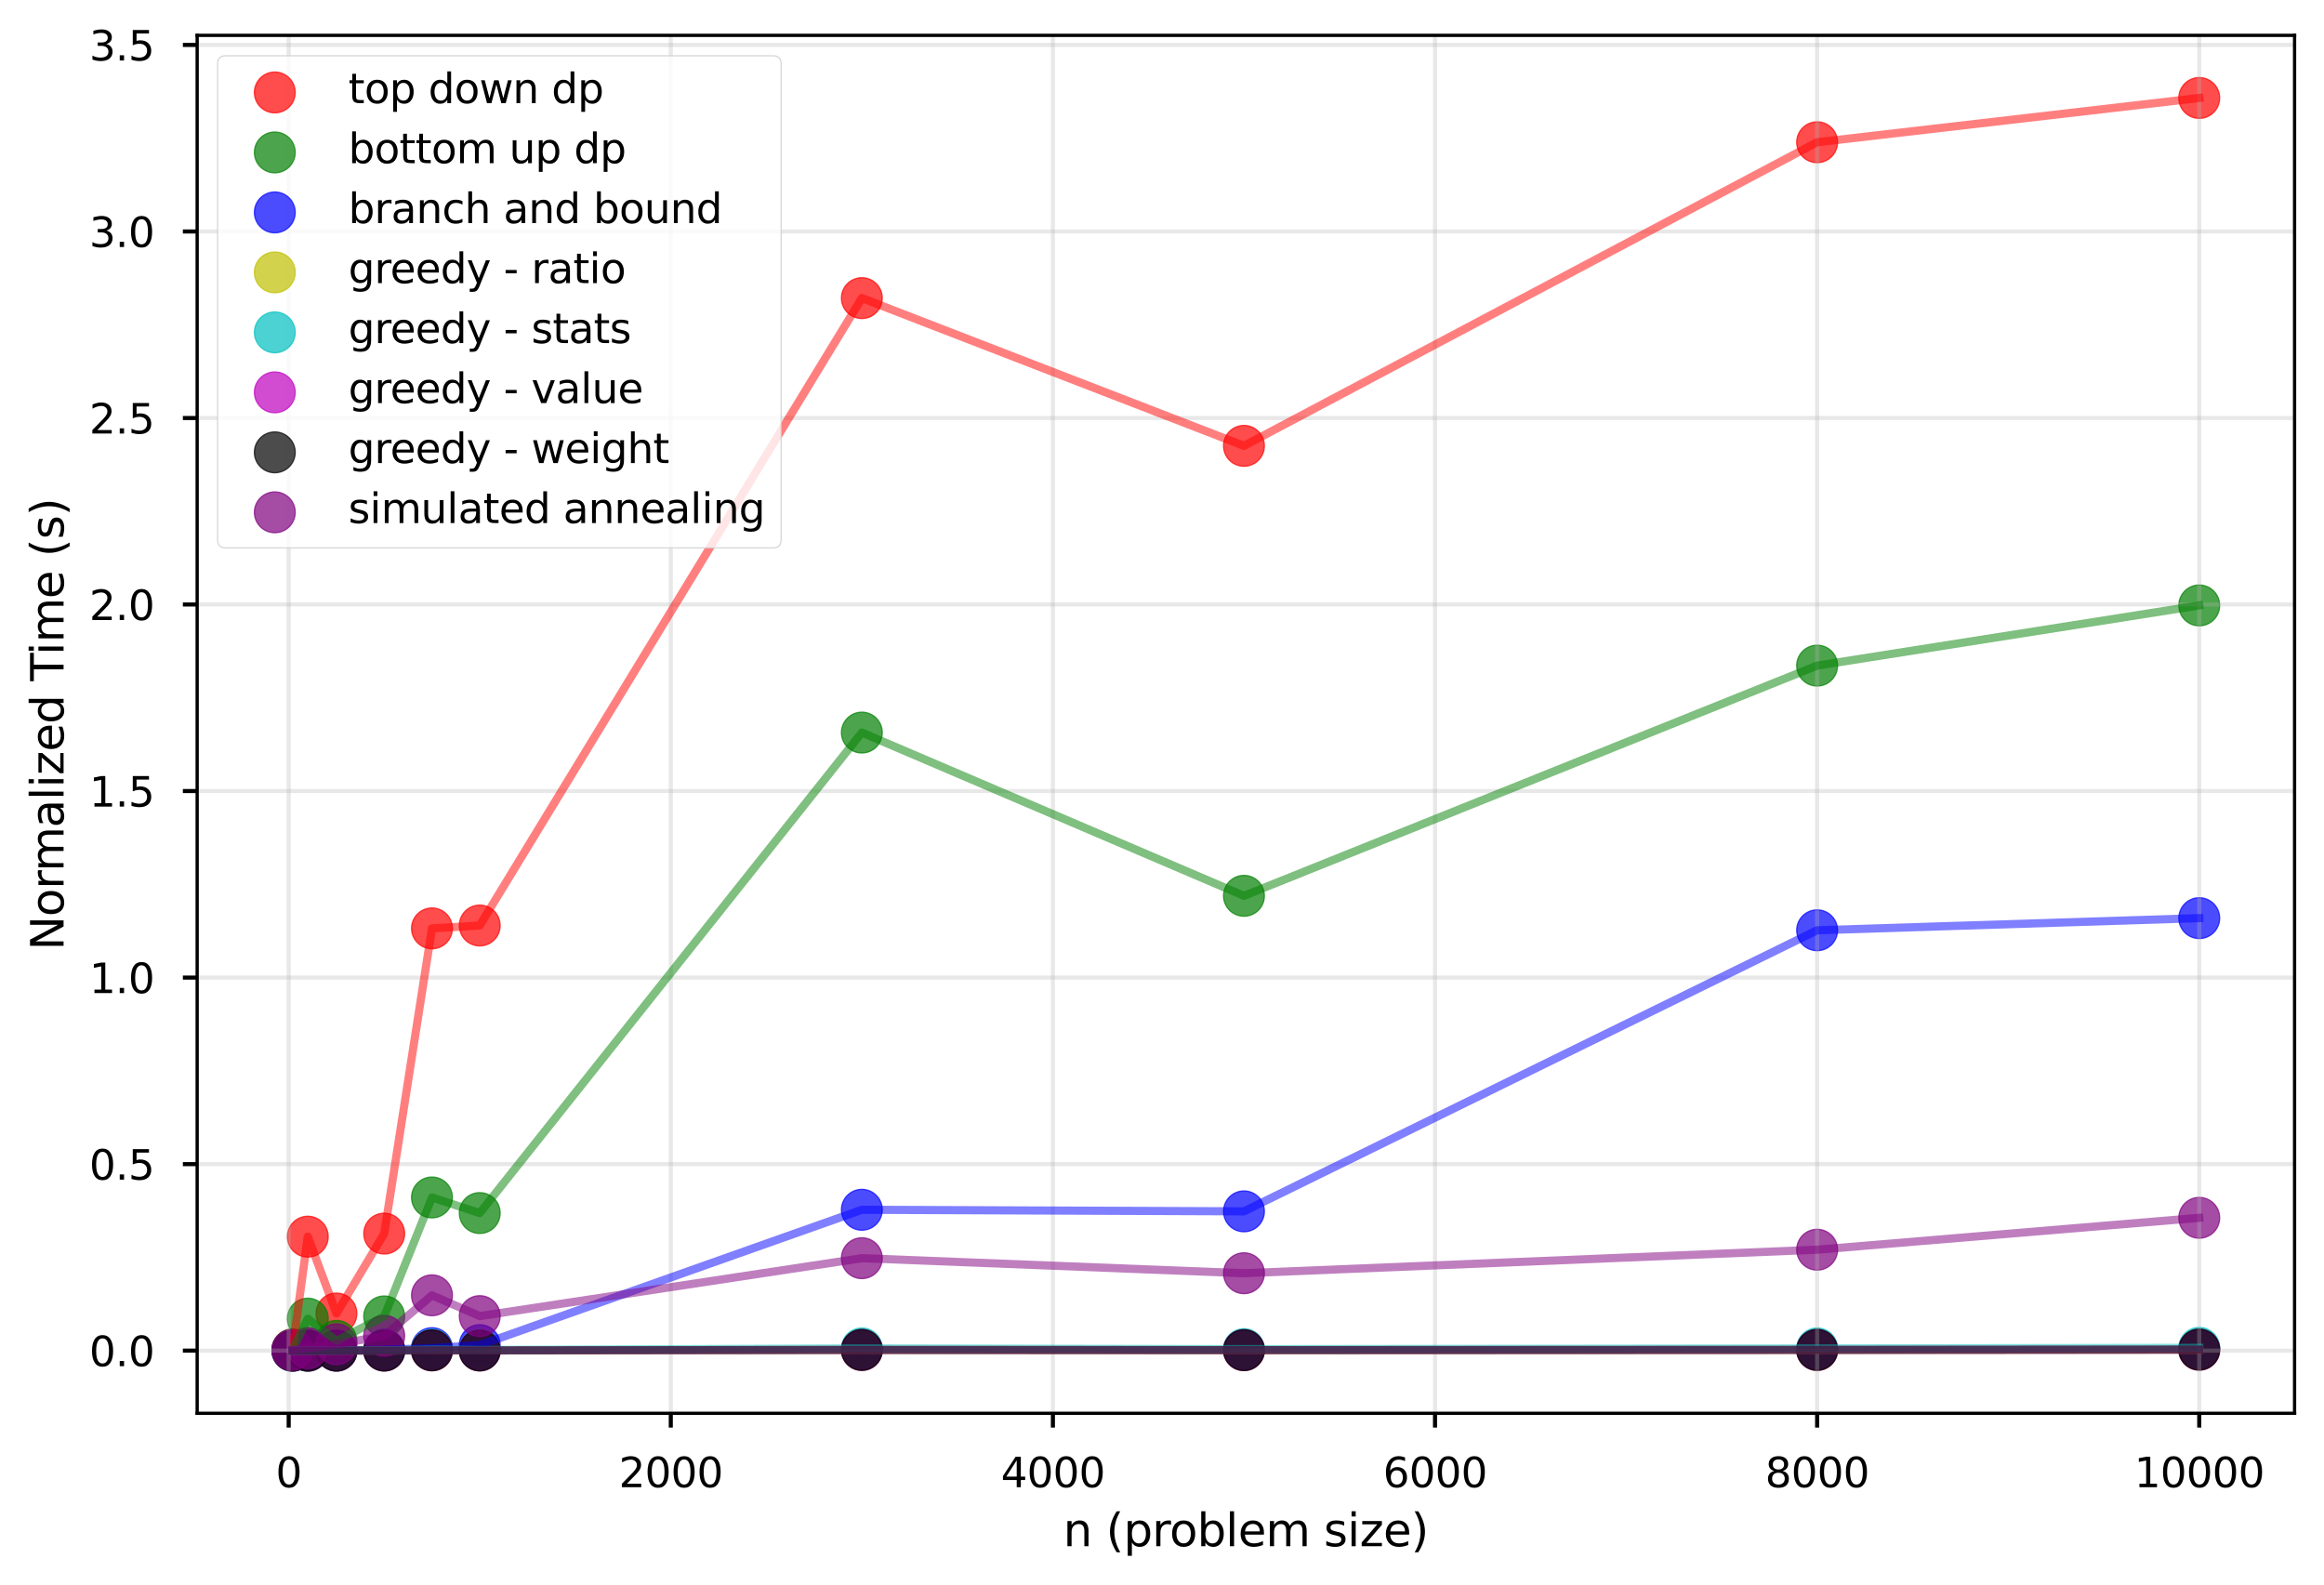 <?xml version="1.0" encoding="utf-8" standalone="no"?>
<!DOCTYPE svg PUBLIC "-//W3C//DTD SVG 1.1//EN"
  "http://www.w3.org/Graphics/SVG/1.1/DTD/svg11.dtd">
<svg xmlns:xlink="http://www.w3.org/1999/xlink" width="568.709pt" height="387.858pt" viewBox="0 0 568.709 387.858" xmlns="http://www.w3.org/2000/svg" version="1.1">
 <defs>
  <style type="text/css">*{stroke-linejoin: round; stroke-linecap: butt}</style>
 </defs>
 <g id="figure_1">
  <g id="patch_1">
   <path d="M 0 387.858 
L 568.709 387.858 
L 568.709 0 
L 0 0 
z
" style="fill: #ffffff"/>
  </g>
  <g id="axes_1">
   <g id="patch_2">
    <path d="M 48.249 345.834 
L 561.509 345.834 
L 561.509 8.647 
L 48.249 8.647 
z
" style="fill: #ffffff"/>
   </g>
   <g id="PathCollection_1">
    <defs>
     <path id="mfe32fb445f" d="M 0 5 
C 1.326 5 2.598 4.473 3.536 3.536 
C 4.473 2.598 5 1.326 5 0 
C 5 -1.326 4.473 -2.598 3.536 -3.536 
C 2.598 -4.473 1.326 -5 0 -5 
C -1.326 -5 -2.598 -4.473 -3.536 -3.536 
C -4.473 -2.598 -5 -1.326 -5 0 
C -5 1.326 -4.473 2.598 -3.536 3.536 
C -2.598 4.473 -1.326 5 0 5 
z
" style="stroke: #ff0000; stroke-opacity: 0.7; stroke-width: 0.3"/>
    </defs>
    <g clip-path="url(#p5844e40dda)">
     <use xlink:href="#mfe32fb445f" x="71.579" y="330.229" style="fill: #ff0000; fill-opacity: 0.7; stroke: #ff0000; stroke-opacity: 0.7; stroke-width: 0.3"/>
     <use xlink:href="#mfe32fb445f" x="75.319" y="302.617" style="fill: #ff0000; fill-opacity: 0.7; stroke: #ff0000; stroke-opacity: 0.7; stroke-width: 0.3"/>
     <use xlink:href="#mfe32fb445f" x="82.332" y="321.417" style="fill: #ff0000; fill-opacity: 0.7; stroke: #ff0000; stroke-opacity: 0.7; stroke-width: 0.3"/>
     <use xlink:href="#mfe32fb445f" x="94.021" y="301.867" style="fill: #ff0000; fill-opacity: 0.7; stroke: #ff0000; stroke-opacity: 0.7; stroke-width: 0.3"/>
     <use xlink:href="#mfe32fb445f" x="105.709" y="227.177" style="fill: #ff0000; fill-opacity: 0.7; stroke: #ff0000; stroke-opacity: 0.7; stroke-width: 0.3"/>
     <use xlink:href="#mfe32fb445f" x="117.397" y="226.476" style="fill: #ff0000; fill-opacity: 0.7; stroke: #ff0000; stroke-opacity: 0.7; stroke-width: 0.3"/>
     <use xlink:href="#mfe32fb445f" x="210.905" y="72.948" style="fill: #ff0000; fill-opacity: 0.7; stroke: #ff0000; stroke-opacity: 0.7; stroke-width: 0.3"/>
     <use xlink:href="#mfe32fb445f" x="304.412" y="109.102" style="fill: #ff0000; fill-opacity: 0.7; stroke: #ff0000; stroke-opacity: 0.7; stroke-width: 0.3"/>
     <use xlink:href="#mfe32fb445f" x="444.672" y="34.809" style="fill: #ff0000; fill-opacity: 0.7; stroke: #ff0000; stroke-opacity: 0.7; stroke-width: 0.3"/>
     <use xlink:href="#mfe32fb445f" x="538.179" y="23.974" style="fill: #ff0000; fill-opacity: 0.7; stroke: #ff0000; stroke-opacity: 0.7; stroke-width: 0.3"/>
    </g>
   </g>
   <g id="PathCollection_2">
    <defs>
     <path id="m7c2efff807" d="M 0 5 
C 1.326 5 2.598 4.473 3.536 3.536 
C 4.473 2.598 5 1.326 5 0 
C 5 -1.326 4.473 -2.598 3.536 -3.536 
C 2.598 -4.473 1.326 -5 0 -5 
C -1.326 -5 -2.598 -4.473 -3.536 -3.536 
C -4.473 -2.598 -5 -1.326 -5 0 
C -5 1.326 -4.473 2.598 -3.536 3.536 
C -2.598 4.473 -1.326 5 0 5 
z
" style="stroke: #008000; stroke-opacity: 0.7; stroke-width: 0.3"/>
    </defs>
    <g clip-path="url(#p5844e40dda)">
     <use xlink:href="#m7c2efff807" x="71.579" y="330.251" style="fill: #008000; fill-opacity: 0.7; stroke: #008000; stroke-opacity: 0.7; stroke-width: 0.3"/>
     <use xlink:href="#m7c2efff807" x="75.319" y="322.679" style="fill: #008000; fill-opacity: 0.7; stroke: #008000; stroke-opacity: 0.7; stroke-width: 0.3"/>
     <use xlink:href="#m7c2efff807" x="82.332" y="328.118" style="fill: #008000; fill-opacity: 0.7; stroke: #008000; stroke-opacity: 0.7; stroke-width: 0.3"/>
     <use xlink:href="#m7c2efff807" x="94.021" y="322.132" style="fill: #008000; fill-opacity: 0.7; stroke: #008000; stroke-opacity: 0.7; stroke-width: 0.3"/>
     <use xlink:href="#m7c2efff807" x="105.709" y="293.024" style="fill: #008000; fill-opacity: 0.7; stroke: #008000; stroke-opacity: 0.7; stroke-width: 0.3"/>
     <use xlink:href="#m7c2efff807" x="117.397" y="296.843" style="fill: #008000; fill-opacity: 0.7; stroke: #008000; stroke-opacity: 0.7; stroke-width: 0.3"/>
     <use xlink:href="#m7c2efff807" x="210.905" y="179.265" style="fill: #008000; fill-opacity: 0.7; stroke: #008000; stroke-opacity: 0.7; stroke-width: 0.3"/>
     <use xlink:href="#m7c2efff807" x="304.412" y="219.211" style="fill: #008000; fill-opacity: 0.7; stroke: #008000; stroke-opacity: 0.7; stroke-width: 0.3"/>
     <use xlink:href="#m7c2efff807" x="444.672" y="162.882" style="fill: #008000; fill-opacity: 0.7; stroke: #008000; stroke-opacity: 0.7; stroke-width: 0.3"/>
     <use xlink:href="#m7c2efff807" x="538.179" y="148.148" style="fill: #008000; fill-opacity: 0.7; stroke: #008000; stroke-opacity: 0.7; stroke-width: 0.3"/>
    </g>
   </g>
   <g id="PathCollection_3">
    <defs>
     <path id="mc70ae9d91b" d="M 0 5 
C 1.326 5 2.598 4.473 3.536 3.536 
C 4.473 2.598 5 1.326 5 0 
C 5 -1.326 4.473 -2.598 3.536 -3.536 
C 2.598 -4.473 1.326 -5 0 -5 
C -1.326 -5 -2.598 -4.473 -3.536 -3.536 
C -4.473 -2.598 -5 -1.326 -5 0 
C -5 1.326 -4.473 2.598 -3.536 3.536 
C -2.598 4.473 -1.326 5 0 5 
z
" style="stroke: #0000ff; stroke-opacity: 0.7; stroke-width: 0.3"/>
    </defs>
    <g clip-path="url(#p5844e40dda)">
     <use xlink:href="#mc70ae9d91b" x="71.579" y="330.501" style="fill: #0000ff; fill-opacity: 0.7; stroke: #0000ff; stroke-opacity: 0.7; stroke-width: 0.3"/>
     <use xlink:href="#mc70ae9d91b" x="75.319" y="330.481" style="fill: #0000ff; fill-opacity: 0.7; stroke: #0000ff; stroke-opacity: 0.7; stroke-width: 0.3"/>
     <use xlink:href="#mc70ae9d91b" x="82.332" y="330.474" style="fill: #0000ff; fill-opacity: 0.7; stroke: #0000ff; stroke-opacity: 0.7; stroke-width: 0.3"/>
     <use xlink:href="#mc70ae9d91b" x="94.021" y="330.284" style="fill: #0000ff; fill-opacity: 0.7; stroke: #0000ff; stroke-opacity: 0.7; stroke-width: 0.3"/>
     <use xlink:href="#mc70ae9d91b" x="105.709" y="329.902" style="fill: #0000ff; fill-opacity: 0.7; stroke: #0000ff; stroke-opacity: 0.7; stroke-width: 0.3"/>
     <use xlink:href="#mc70ae9d91b" x="117.397" y="329.155" style="fill: #0000ff; fill-opacity: 0.7; stroke: #0000ff; stroke-opacity: 0.7; stroke-width: 0.3"/>
     <use xlink:href="#mc70ae9d91b" x="210.905" y="296.038" style="fill: #0000ff; fill-opacity: 0.7; stroke: #0000ff; stroke-opacity: 0.7; stroke-width: 0.3"/>
     <use xlink:href="#mc70ae9d91b" x="304.412" y="296.423" style="fill: #0000ff; fill-opacity: 0.7; stroke: #0000ff; stroke-opacity: 0.7; stroke-width: 0.3"/>
     <use xlink:href="#mc70ae9d91b" x="444.672" y="227.643" style="fill: #0000ff; fill-opacity: 0.7; stroke: #0000ff; stroke-opacity: 0.7; stroke-width: 0.3"/>
     <use xlink:href="#mc70ae9d91b" x="538.179" y="224.673" style="fill: #0000ff; fill-opacity: 0.7; stroke: #0000ff; stroke-opacity: 0.7; stroke-width: 0.3"/>
    </g>
   </g>
   <g id="PathCollection_4">
    <defs>
     <path id="m5404cbc1cf" d="M 0 5 
C 1.326 5 2.598 4.473 3.536 3.536 
C 4.473 2.598 5 1.326 5 0 
C 5 -1.326 4.473 -2.598 3.536 -3.536 
C 2.598 -4.473 1.326 -5 0 -5 
C -1.326 -5 -2.598 -4.473 -3.536 -3.536 
C -4.473 -2.598 -5 -1.326 -5 0 
C -5 1.326 -4.473 2.598 -3.536 3.536 
C -2.598 4.473 -1.326 5 0 5 
z
" style="stroke: #bfbf00; stroke-opacity: 0.7; stroke-width: 0.3"/>
    </defs>
    <g clip-path="url(#p5844e40dda)">
     <use xlink:href="#m5404cbc1cf" x="71.579" y="330.507" style="fill: #bfbf00; fill-opacity: 0.7; stroke: #bfbf00; stroke-opacity: 0.7; stroke-width: 0.3"/>
     <use xlink:href="#m5404cbc1cf" x="75.319" y="330.504" style="fill: #bfbf00; fill-opacity: 0.7; stroke: #bfbf00; stroke-opacity: 0.7; stroke-width: 0.3"/>
     <use xlink:href="#m5404cbc1cf" x="82.332" y="330.497" style="fill: #bfbf00; fill-opacity: 0.7; stroke: #bfbf00; stroke-opacity: 0.7; stroke-width: 0.3"/>
     <use xlink:href="#m5404cbc1cf" x="94.021" y="330.484" style="fill: #bfbf00; fill-opacity: 0.7; stroke: #bfbf00; stroke-opacity: 0.7; stroke-width: 0.3"/>
     <use xlink:href="#m5404cbc1cf" x="105.709" y="330.417" style="fill: #bfbf00; fill-opacity: 0.7; stroke: #bfbf00; stroke-opacity: 0.7; stroke-width: 0.3"/>
     <use xlink:href="#m5404cbc1cf" x="117.397" y="330.453" style="fill: #bfbf00; fill-opacity: 0.7; stroke: #bfbf00; stroke-opacity: 0.7; stroke-width: 0.3"/>
     <use xlink:href="#m5404cbc1cf" x="210.905" y="330.314" style="fill: #bfbf00; fill-opacity: 0.7; stroke: #bfbf00; stroke-opacity: 0.7; stroke-width: 0.3"/>
     <use xlink:href="#m5404cbc1cf" x="304.412" y="330.386" style="fill: #bfbf00; fill-opacity: 0.7; stroke: #bfbf00; stroke-opacity: 0.7; stroke-width: 0.3"/>
     <use xlink:href="#m5404cbc1cf" x="444.672" y="330.327" style="fill: #bfbf00; fill-opacity: 0.7; stroke: #bfbf00; stroke-opacity: 0.7; stroke-width: 0.3"/>
     <use xlink:href="#m5404cbc1cf" x="538.179" y="330.276" style="fill: #bfbf00; fill-opacity: 0.7; stroke: #bfbf00; stroke-opacity: 0.7; stroke-width: 0.3"/>
    </g>
   </g>
   <g id="PathCollection_5">
    <defs>
     <path id="m643dd080ae" d="M 0 5 
C 1.326 5 2.598 4.473 3.536 3.536 
C 4.473 2.598 5 1.326 5 0 
C 5 -1.326 4.473 -2.598 3.536 -3.536 
C 2.598 -4.473 1.326 -5 0 -5 
C -1.326 -5 -2.598 -4.473 -3.536 -3.536 
C -4.473 -2.598 -5 -1.326 -5 0 
C -5 1.326 -4.473 2.598 -3.536 3.536 
C -2.598 4.473 -1.326 5 0 5 
z
" style="stroke: #00bfbf; stroke-opacity: 0.7; stroke-width: 0.3"/>
    </defs>
    <g clip-path="url(#p5844e40dda)">
     <use xlink:href="#m643dd080ae" x="71.579" y="330.505" style="fill: #00bfbf; fill-opacity: 0.7; stroke: #00bfbf; stroke-opacity: 0.7; stroke-width: 0.3"/>
     <use xlink:href="#m643dd080ae" x="75.319" y="330.496" style="fill: #00bfbf; fill-opacity: 0.7; stroke: #00bfbf; stroke-opacity: 0.7; stroke-width: 0.3"/>
     <use xlink:href="#m643dd080ae" x="82.332" y="330.474" style="fill: #00bfbf; fill-opacity: 0.7; stroke: #00bfbf; stroke-opacity: 0.7; stroke-width: 0.3"/>
     <use xlink:href="#m643dd080ae" x="94.021" y="330.433" style="fill: #00bfbf; fill-opacity: 0.7; stroke: #00bfbf; stroke-opacity: 0.7; stroke-width: 0.3"/>
     <use xlink:href="#m643dd080ae" x="105.709" y="330.233" style="fill: #00bfbf; fill-opacity: 0.7; stroke: #00bfbf; stroke-opacity: 0.7; stroke-width: 0.3"/>
     <use xlink:href="#m643dd080ae" x="117.397" y="330.342" style="fill: #00bfbf; fill-opacity: 0.7; stroke: #00bfbf; stroke-opacity: 0.7; stroke-width: 0.3"/>
     <use xlink:href="#m643dd080ae" x="210.905" y="329.963" style="fill: #00bfbf; fill-opacity: 0.7; stroke: #00bfbf; stroke-opacity: 0.7; stroke-width: 0.3"/>
     <use xlink:href="#m643dd080ae" x="304.412" y="330.145" style="fill: #00bfbf; fill-opacity: 0.7; stroke: #00bfbf; stroke-opacity: 0.7; stroke-width: 0.3"/>
     <use xlink:href="#m643dd080ae" x="444.672" y="329.968" style="fill: #00bfbf; fill-opacity: 0.7; stroke: #00bfbf; stroke-opacity: 0.7; stroke-width: 0.3"/>
     <use xlink:href="#m643dd080ae" x="538.179" y="329.825" style="fill: #00bfbf; fill-opacity: 0.7; stroke: #00bfbf; stroke-opacity: 0.7; stroke-width: 0.3"/>
    </g>
   </g>
   <g id="PathCollection_6">
    <defs>
     <path id="m9f9fe188a7" d="M 0 5 
C 1.326 5 2.598 4.473 3.536 3.536 
C 4.473 2.598 5 1.326 5 0 
C 5 -1.326 4.473 -2.598 3.536 -3.536 
C 2.598 -4.473 1.326 -5 0 -5 
C -1.326 -5 -2.598 -4.473 -3.536 -3.536 
C -4.473 -2.598 -5 -1.326 -5 0 
C -5 1.326 -4.473 2.598 -3.536 3.536 
C -2.598 4.473 -1.326 5 0 5 
z
" style="stroke: #bf00bf; stroke-opacity: 0.7; stroke-width: 0.3"/>
    </defs>
    <g clip-path="url(#p5844e40dda)">
     <use xlink:href="#m9f9fe188a7" x="71.579" y="330.507" style="fill: #bf00bf; fill-opacity: 0.7; stroke: #bf00bf; stroke-opacity: 0.7; stroke-width: 0.3"/>
     <use xlink:href="#m9f9fe188a7" x="75.319" y="330.505" style="fill: #bf00bf; fill-opacity: 0.7; stroke: #bf00bf; stroke-opacity: 0.7; stroke-width: 0.3"/>
     <use xlink:href="#m9f9fe188a7" x="82.332" y="330.499" style="fill: #bf00bf; fill-opacity: 0.7; stroke: #bf00bf; stroke-opacity: 0.7; stroke-width: 0.3"/>
     <use xlink:href="#m9f9fe188a7" x="94.021" y="330.487" style="fill: #bf00bf; fill-opacity: 0.7; stroke: #bf00bf; stroke-opacity: 0.7; stroke-width: 0.3"/>
     <use xlink:href="#m9f9fe188a7" x="105.709" y="330.425" style="fill: #bf00bf; fill-opacity: 0.7; stroke: #bf00bf; stroke-opacity: 0.7; stroke-width: 0.3"/>
     <use xlink:href="#m9f9fe188a7" x="117.397" y="330.46" style="fill: #bf00bf; fill-opacity: 0.7; stroke: #bf00bf; stroke-opacity: 0.7; stroke-width: 0.3"/>
     <use xlink:href="#m9f9fe188a7" x="210.905" y="330.344" style="fill: #bf00bf; fill-opacity: 0.7; stroke: #bf00bf; stroke-opacity: 0.7; stroke-width: 0.3"/>
     <use xlink:href="#m9f9fe188a7" x="304.412" y="330.394" style="fill: #bf00bf; fill-opacity: 0.7; stroke: #bf00bf; stroke-opacity: 0.7; stroke-width: 0.3"/>
     <use xlink:href="#m9f9fe188a7" x="444.672" y="330.34" style="fill: #bf00bf; fill-opacity: 0.7; stroke: #bf00bf; stroke-opacity: 0.7; stroke-width: 0.3"/>
     <use xlink:href="#m9f9fe188a7" x="538.179" y="330.289" style="fill: #bf00bf; fill-opacity: 0.7; stroke: #bf00bf; stroke-opacity: 0.7; stroke-width: 0.3"/>
    </g>
   </g>
   <g id="PathCollection_7">
    <defs>
     <path id="m86bc147201" d="M 0 5 
C 1.326 5 2.598 4.473 3.536 3.536 
C 4.473 2.598 5 1.326 5 0 
C 5 -1.326 4.473 -2.598 3.536 -3.536 
C 2.598 -4.473 1.326 -5 0 -5 
C -1.326 -5 -2.598 -4.473 -3.536 -3.536 
C -4.473 -2.598 -5 -1.326 -5 0 
C -5 1.326 -4.473 2.598 -3.536 3.536 
C -2.598 4.473 -1.326 5 0 5 
z
" style="stroke: #000000; stroke-opacity: 0.7; stroke-width: 0.3"/>
    </defs>
    <g clip-path="url(#p5844e40dda)">
     <use xlink:href="#m86bc147201" x="71.579" y="330.507" style="fill-opacity: 0.7; stroke: #000000; stroke-opacity: 0.7; stroke-width: 0.3"/>
     <use xlink:href="#m86bc147201" x="75.319" y="330.505" style="fill-opacity: 0.7; stroke: #000000; stroke-opacity: 0.7; stroke-width: 0.3"/>
     <use xlink:href="#m86bc147201" x="82.332" y="330.499" style="fill-opacity: 0.7; stroke: #000000; stroke-opacity: 0.7; stroke-width: 0.3"/>
     <use xlink:href="#m86bc147201" x="94.021" y="330.487" style="fill-opacity: 0.7; stroke: #000000; stroke-opacity: 0.7; stroke-width: 0.3"/>
     <use xlink:href="#m86bc147201" x="105.709" y="330.433" style="fill-opacity: 0.7; stroke: #000000; stroke-opacity: 0.7; stroke-width: 0.3"/>
     <use xlink:href="#m86bc147201" x="117.397" y="330.46" style="fill-opacity: 0.7; stroke: #000000; stroke-opacity: 0.7; stroke-width: 0.3"/>
     <use xlink:href="#m86bc147201" x="210.905" y="330.339" style="fill-opacity: 0.7; stroke: #000000; stroke-opacity: 0.7; stroke-width: 0.3"/>
     <use xlink:href="#m86bc147201" x="304.412" y="330.389" style="fill-opacity: 0.7; stroke: #000000; stroke-opacity: 0.7; stroke-width: 0.3"/>
     <use xlink:href="#m86bc147201" x="444.672" y="330.325" style="fill-opacity: 0.7; stroke: #000000; stroke-opacity: 0.7; stroke-width: 0.3"/>
     <use xlink:href="#m86bc147201" x="538.179" y="330.244" style="fill-opacity: 0.7; stroke: #000000; stroke-opacity: 0.7; stroke-width: 0.3"/>
    </g>
   </g>
   <g id="PathCollection_8">
    <defs>
     <path id="m4ded32429c" d="M 0 5 
C 1.326 5 2.598 4.473 3.536 3.536 
C 4.473 2.598 5 1.326 5 0 
C 5 -1.326 4.473 -2.598 3.536 -3.536 
C 2.598 -4.473 1.326 -5 0 -5 
C -1.326 -5 -2.598 -4.473 -3.536 -3.536 
C -4.473 -2.598 -5 -1.326 -5 0 
C -5 1.326 -4.473 2.598 -3.536 3.536 
C -2.598 4.473 -1.326 5 0 5 
z
" style="stroke: #800080; stroke-opacity: 0.7; stroke-width: 0.3"/>
    </defs>
    <g clip-path="url(#p5844e40dda)">
     <use xlink:href="#m4ded32429c" x="71.579" y="330.331" style="fill: #800080; fill-opacity: 0.7; stroke: #800080; stroke-opacity: 0.7; stroke-width: 0.3"/>
     <use xlink:href="#m4ded32429c" x="75.319" y="329.91" style="fill: #800080; fill-opacity: 0.7; stroke: #800080; stroke-opacity: 0.7; stroke-width: 0.3"/>
     <use xlink:href="#m4ded32429c" x="82.332" y="328.956" style="fill: #800080; fill-opacity: 0.7; stroke: #800080; stroke-opacity: 0.7; stroke-width: 0.3"/>
     <use xlink:href="#m4ded32429c" x="94.021" y="326.885" style="fill: #800080; fill-opacity: 0.7; stroke: #800080; stroke-opacity: 0.7; stroke-width: 0.3"/>
     <use xlink:href="#m4ded32429c" x="105.709" y="316.973" style="fill: #800080; fill-opacity: 0.7; stroke: #800080; stroke-opacity: 0.7; stroke-width: 0.3"/>
     <use xlink:href="#m4ded32429c" x="117.397" y="322.059" style="fill: #800080; fill-opacity: 0.7; stroke: #800080; stroke-opacity: 0.7; stroke-width: 0.3"/>
     <use xlink:href="#m4ded32429c" x="210.905" y="307.886" style="fill: #800080; fill-opacity: 0.7; stroke: #800080; stroke-opacity: 0.7; stroke-width: 0.3"/>
     <use xlink:href="#m4ded32429c" x="304.412" y="311.567" style="fill: #800080; fill-opacity: 0.7; stroke: #800080; stroke-opacity: 0.7; stroke-width: 0.3"/>
     <use xlink:href="#m4ded32429c" x="444.672" y="305.81" style="fill: #800080; fill-opacity: 0.7; stroke: #800080; stroke-opacity: 0.7; stroke-width: 0.3"/>
     <use xlink:href="#m4ded32429c" x="538.179" y="298.005" style="fill: #800080; fill-opacity: 0.7; stroke: #800080; stroke-opacity: 0.7; stroke-width: 0.3"/>
    </g>
   </g>
   <g id="matplotlib.axis_1">
    <g id="xtick_1">
     <g id="line2d_1">
      <path d="M 70.644 345.834 
L 70.644 8.647 
" clip-path="url(#p5844e40dda)" style="fill: none; stroke: #b0b0b0; stroke-opacity: 0.3; stroke-linecap: square"/>
     </g>
     <g id="line2d_2">
      <defs>
       <path id="m47638e8f84" d="M 0 0 
L 0 3.5 
" style="stroke: #000000"/>
      </defs>
      <g>
       <use xlink:href="#m47638e8f84" x="70.644" y="345.834" style="stroke: #000000"/>
      </g>
     </g>
     <g id="text_1">
      <!-- 0 -->
      <g transform="translate(67.463 363.933) scale(0.1 -0.1)">
       <defs>
        <path id="DejaVuSans-30" d="M 2034 4250 
Q 1547 4250 1301 3770 
Q 1056 3291 1056 2328 
Q 1056 1369 1301 889 
Q 1547 409 2034 409 
Q 2525 409 2770 889 
Q 3016 1369 3016 2328 
Q 3016 3291 2770 3770 
Q 2525 4250 2034 4250 
z
M 2034 4750 
Q 2819 4750 3233 4129 
Q 3647 3509 3647 2328 
Q 3647 1150 3233 529 
Q 2819 -91 2034 -91 
Q 1250 -91 836 529 
Q 422 1150 422 2328 
Q 422 3509 836 4129 
Q 1250 4750 2034 4750 
z
" transform="scale(0.016)"/>
       </defs>
       <use xlink:href="#DejaVuSans-30"/>
      </g>
     </g>
    </g>
    <g id="xtick_2">
     <g id="line2d_3">
      <path d="M 164.151 345.834 
L 164.151 8.647 
" clip-path="url(#p5844e40dda)" style="fill: none; stroke: #b0b0b0; stroke-opacity: 0.3; stroke-linecap: square"/>
     </g>
     <g id="line2d_4">
      <g>
       <use xlink:href="#m47638e8f84" x="164.151" y="345.834" style="stroke: #000000"/>
      </g>
     </g>
     <g id="text_2">
      <!-- 2000 -->
      <g transform="translate(151.426 363.933) scale(0.1 -0.1)">
       <defs>
        <path id="DejaVuSans-32" d="M 1228 531 
L 3431 531 
L 3431 0 
L 469 0 
L 469 531 
Q 828 903 1448 1529 
Q 2069 2156 2228 2338 
Q 2531 2678 2651 2914 
Q 2772 3150 2772 3378 
Q 2772 3750 2511 3984 
Q 2250 4219 1831 4219 
Q 1534 4219 1204 4116 
Q 875 4013 500 3803 
L 500 4441 
Q 881 4594 1212 4672 
Q 1544 4750 1819 4750 
Q 2544 4750 2975 4387 
Q 3406 4025 3406 3419 
Q 3406 3131 3298 2873 
Q 3191 2616 2906 2266 
Q 2828 2175 2409 1742 
Q 1991 1309 1228 531 
z
" transform="scale(0.016)"/>
       </defs>
       <use xlink:href="#DejaVuSans-32"/>
       <use xlink:href="#DejaVuSans-30" transform="translate(63.623 0)"/>
       <use xlink:href="#DejaVuSans-30" transform="translate(127.246 0)"/>
       <use xlink:href="#DejaVuSans-30" transform="translate(190.869 0)"/>
      </g>
     </g>
    </g>
    <g id="xtick_3">
     <g id="line2d_5">
      <path d="M 257.658 345.834 
L 257.658 8.647 
" clip-path="url(#p5844e40dda)" style="fill: none; stroke: #b0b0b0; stroke-opacity: 0.3; stroke-linecap: square"/>
     </g>
     <g id="line2d_6">
      <g>
       <use xlink:href="#m47638e8f84" x="257.658" y="345.834" style="stroke: #000000"/>
      </g>
     </g>
     <g id="text_3">
      <!-- 4000 -->
      <g transform="translate(244.933 363.933) scale(0.1 -0.1)">
       <defs>
        <path id="DejaVuSans-34" d="M 2419 4116 
L 825 1625 
L 2419 1625 
L 2419 4116 
z
M 2253 4666 
L 3047 4666 
L 3047 1625 
L 3713 1625 
L 3713 1100 
L 3047 1100 
L 3047 0 
L 2419 0 
L 2419 1100 
L 313 1100 
L 313 1709 
L 2253 4666 
z
" transform="scale(0.016)"/>
       </defs>
       <use xlink:href="#DejaVuSans-34"/>
       <use xlink:href="#DejaVuSans-30" transform="translate(63.623 0)"/>
       <use xlink:href="#DejaVuSans-30" transform="translate(127.246 0)"/>
       <use xlink:href="#DejaVuSans-30" transform="translate(190.869 0)"/>
      </g>
     </g>
    </g>
    <g id="xtick_4">
     <g id="line2d_7">
      <path d="M 351.165 345.834 
L 351.165 8.647 
" clip-path="url(#p5844e40dda)" style="fill: none; stroke: #b0b0b0; stroke-opacity: 0.3; stroke-linecap: square"/>
     </g>
     <g id="line2d_8">
      <g>
       <use xlink:href="#m47638e8f84" x="351.165" y="345.834" style="stroke: #000000"/>
      </g>
     </g>
     <g id="text_4">
      <!-- 6000 -->
      <g transform="translate(338.44 363.933) scale(0.1 -0.1)">
       <defs>
        <path id="DejaVuSans-36" d="M 2113 2584 
Q 1688 2584 1439 2293 
Q 1191 2003 1191 1497 
Q 1191 994 1439 701 
Q 1688 409 2113 409 
Q 2538 409 2786 701 
Q 3034 994 3034 1497 
Q 3034 2003 2786 2293 
Q 2538 2584 2113 2584 
z
M 3366 4563 
L 3366 3988 
Q 3128 4100 2886 4159 
Q 2644 4219 2406 4219 
Q 1781 4219 1451 3797 
Q 1122 3375 1075 2522 
Q 1259 2794 1537 2939 
Q 1816 3084 2150 3084 
Q 2853 3084 3261 2657 
Q 3669 2231 3669 1497 
Q 3669 778 3244 343 
Q 2819 -91 2113 -91 
Q 1303 -91 875 529 
Q 447 1150 447 2328 
Q 447 3434 972 4092 
Q 1497 4750 2381 4750 
Q 2619 4750 2861 4703 
Q 3103 4656 3366 4563 
z
" transform="scale(0.016)"/>
       </defs>
       <use xlink:href="#DejaVuSans-36"/>
       <use xlink:href="#DejaVuSans-30" transform="translate(63.623 0)"/>
       <use xlink:href="#DejaVuSans-30" transform="translate(127.246 0)"/>
       <use xlink:href="#DejaVuSans-30" transform="translate(190.869 0)"/>
      </g>
     </g>
    </g>
    <g id="xtick_5">
     <g id="line2d_9">
      <path d="M 444.672 345.834 
L 444.672 8.647 
" clip-path="url(#p5844e40dda)" style="fill: none; stroke: #b0b0b0; stroke-opacity: 0.3; stroke-linecap: square"/>
     </g>
     <g id="line2d_10">
      <g>
       <use xlink:href="#m47638e8f84" x="444.672" y="345.834" style="stroke: #000000"/>
      </g>
     </g>
     <g id="text_5">
      <!-- 8000 -->
      <g transform="translate(431.947 363.933) scale(0.1 -0.1)">
       <defs>
        <path id="DejaVuSans-38" d="M 2034 2216 
Q 1584 2216 1326 1975 
Q 1069 1734 1069 1313 
Q 1069 891 1326 650 
Q 1584 409 2034 409 
Q 2484 409 2743 651 
Q 3003 894 3003 1313 
Q 3003 1734 2745 1975 
Q 2488 2216 2034 2216 
z
M 1403 2484 
Q 997 2584 770 2862 
Q 544 3141 544 3541 
Q 544 4100 942 4425 
Q 1341 4750 2034 4750 
Q 2731 4750 3128 4425 
Q 3525 4100 3525 3541 
Q 3525 3141 3298 2862 
Q 3072 2584 2669 2484 
Q 3125 2378 3379 2068 
Q 3634 1759 3634 1313 
Q 3634 634 3220 271 
Q 2806 -91 2034 -91 
Q 1263 -91 848 271 
Q 434 634 434 1313 
Q 434 1759 690 2068 
Q 947 2378 1403 2484 
z
M 1172 3481 
Q 1172 3119 1398 2916 
Q 1625 2713 2034 2713 
Q 2441 2713 2670 2916 
Q 2900 3119 2900 3481 
Q 2900 3844 2670 4047 
Q 2441 4250 2034 4250 
Q 1625 4250 1398 4047 
Q 1172 3844 1172 3481 
z
" transform="scale(0.016)"/>
       </defs>
       <use xlink:href="#DejaVuSans-38"/>
       <use xlink:href="#DejaVuSans-30" transform="translate(63.623 0)"/>
       <use xlink:href="#DejaVuSans-30" transform="translate(127.246 0)"/>
       <use xlink:href="#DejaVuSans-30" transform="translate(190.869 0)"/>
      </g>
     </g>
    </g>
    <g id="xtick_6">
     <g id="line2d_11">
      <path d="M 538.179 345.834 
L 538.179 8.647 
" clip-path="url(#p5844e40dda)" style="fill: none; stroke: #b0b0b0; stroke-opacity: 0.3; stroke-linecap: square"/>
     </g>
     <g id="line2d_12">
      <g>
       <use xlink:href="#m47638e8f84" x="538.179" y="345.834" style="stroke: #000000"/>
      </g>
     </g>
     <g id="text_6">
      <!-- 10000 -->
      <g transform="translate(522.273 363.933) scale(0.1 -0.1)">
       <defs>
        <path id="DejaVuSans-31" d="M 794 531 
L 1825 531 
L 1825 4091 
L 703 3866 
L 703 4441 
L 1819 4666 
L 2450 4666 
L 2450 531 
L 3481 531 
L 3481 0 
L 794 0 
L 794 531 
z
" transform="scale(0.016)"/>
       </defs>
       <use xlink:href="#DejaVuSans-31"/>
       <use xlink:href="#DejaVuSans-30" transform="translate(63.623 0)"/>
       <use xlink:href="#DejaVuSans-30" transform="translate(127.246 0)"/>
       <use xlink:href="#DejaVuSans-30" transform="translate(190.869 0)"/>
       <use xlink:href="#DejaVuSans-30" transform="translate(254.492 0)"/>
      </g>
     </g>
    </g>
    <g id="text_7">
     <!-- n (problem size) -->
     <g transform="translate(260.186 378.371) scale(0.11 -0.11)">
      <defs>
       <path id="DejaVuSans-6e" d="M 3513 2113 
L 3513 0 
L 2938 0 
L 2938 2094 
Q 2938 2591 2744 2837 
Q 2550 3084 2163 3084 
Q 1697 3084 1428 2787 
Q 1159 2491 1159 1978 
L 1159 0 
L 581 0 
L 581 3500 
L 1159 3500 
L 1159 2956 
Q 1366 3272 1645 3428 
Q 1925 3584 2291 3584 
Q 2894 3584 3203 3211 
Q 3513 2838 3513 2113 
z
" transform="scale(0.016)"/>
       <path id="DejaVuSans-20" transform="scale(0.016)"/>
       <path id="DejaVuSans-28" d="M 1984 4856 
Q 1566 4138 1362 3434 
Q 1159 2731 1159 2009 
Q 1159 1288 1364 580 
Q 1569 -128 1984 -844 
L 1484 -844 
Q 1016 -109 783 600 
Q 550 1309 550 2009 
Q 550 2706 781 3412 
Q 1013 4119 1484 4856 
L 1984 4856 
z
" transform="scale(0.016)"/>
       <path id="DejaVuSans-70" d="M 1159 525 
L 1159 -1331 
L 581 -1331 
L 581 3500 
L 1159 3500 
L 1159 2969 
Q 1341 3281 1617 3432 
Q 1894 3584 2278 3584 
Q 2916 3584 3314 3078 
Q 3713 2572 3713 1747 
Q 3713 922 3314 415 
Q 2916 -91 2278 -91 
Q 1894 -91 1617 61 
Q 1341 213 1159 525 
z
M 3116 1747 
Q 3116 2381 2855 2742 
Q 2594 3103 2138 3103 
Q 1681 3103 1420 2742 
Q 1159 2381 1159 1747 
Q 1159 1113 1420 752 
Q 1681 391 2138 391 
Q 2594 391 2855 752 
Q 3116 1113 3116 1747 
z
" transform="scale(0.016)"/>
       <path id="DejaVuSans-72" d="M 2631 2963 
Q 2534 3019 2420 3045 
Q 2306 3072 2169 3072 
Q 1681 3072 1420 2755 
Q 1159 2438 1159 1844 
L 1159 0 
L 581 0 
L 581 3500 
L 1159 3500 
L 1159 2956 
Q 1341 3275 1631 3429 
Q 1922 3584 2338 3584 
Q 2397 3584 2469 3576 
Q 2541 3569 2628 3553 
L 2631 2963 
z
" transform="scale(0.016)"/>
       <path id="DejaVuSans-6f" d="M 1959 3097 
Q 1497 3097 1228 2736 
Q 959 2375 959 1747 
Q 959 1119 1226 758 
Q 1494 397 1959 397 
Q 2419 397 2687 759 
Q 2956 1122 2956 1747 
Q 2956 2369 2687 2733 
Q 2419 3097 1959 3097 
z
M 1959 3584 
Q 2709 3584 3137 3096 
Q 3566 2609 3566 1747 
Q 3566 888 3137 398 
Q 2709 -91 1959 -91 
Q 1206 -91 779 398 
Q 353 888 353 1747 
Q 353 2609 779 3096 
Q 1206 3584 1959 3584 
z
" transform="scale(0.016)"/>
       <path id="DejaVuSans-62" d="M 3116 1747 
Q 3116 2381 2855 2742 
Q 2594 3103 2138 3103 
Q 1681 3103 1420 2742 
Q 1159 2381 1159 1747 
Q 1159 1113 1420 752 
Q 1681 391 2138 391 
Q 2594 391 2855 752 
Q 3116 1113 3116 1747 
z
M 1159 2969 
Q 1341 3281 1617 3432 
Q 1894 3584 2278 3584 
Q 2916 3584 3314 3078 
Q 3713 2572 3713 1747 
Q 3713 922 3314 415 
Q 2916 -91 2278 -91 
Q 1894 -91 1617 61 
Q 1341 213 1159 525 
L 1159 0 
L 581 0 
L 581 4863 
L 1159 4863 
L 1159 2969 
z
" transform="scale(0.016)"/>
       <path id="DejaVuSans-6c" d="M 603 4863 
L 1178 4863 
L 1178 0 
L 603 0 
L 603 4863 
z
" transform="scale(0.016)"/>
       <path id="DejaVuSans-65" d="M 3597 1894 
L 3597 1613 
L 953 1613 
Q 991 1019 1311 708 
Q 1631 397 2203 397 
Q 2534 397 2845 478 
Q 3156 559 3463 722 
L 3463 178 
Q 3153 47 2828 -22 
Q 2503 -91 2169 -91 
Q 1331 -91 842 396 
Q 353 884 353 1716 
Q 353 2575 817 3079 
Q 1281 3584 2069 3584 
Q 2775 3584 3186 3129 
Q 3597 2675 3597 1894 
z
M 3022 2063 
Q 3016 2534 2758 2815 
Q 2500 3097 2075 3097 
Q 1594 3097 1305 2825 
Q 1016 2553 972 2059 
L 3022 2063 
z
" transform="scale(0.016)"/>
       <path id="DejaVuSans-6d" d="M 3328 2828 
Q 3544 3216 3844 3400 
Q 4144 3584 4550 3584 
Q 5097 3584 5394 3201 
Q 5691 2819 5691 2113 
L 5691 0 
L 5113 0 
L 5113 2094 
Q 5113 2597 4934 2840 
Q 4756 3084 4391 3084 
Q 3944 3084 3684 2787 
Q 3425 2491 3425 1978 
L 3425 0 
L 2847 0 
L 2847 2094 
Q 2847 2600 2669 2842 
Q 2491 3084 2119 3084 
Q 1678 3084 1418 2786 
Q 1159 2488 1159 1978 
L 1159 0 
L 581 0 
L 581 3500 
L 1159 3500 
L 1159 2956 
Q 1356 3278 1631 3431 
Q 1906 3584 2284 3584 
Q 2666 3584 2933 3390 
Q 3200 3197 3328 2828 
z
" transform="scale(0.016)"/>
       <path id="DejaVuSans-73" d="M 2834 3397 
L 2834 2853 
Q 2591 2978 2328 3040 
Q 2066 3103 1784 3103 
Q 1356 3103 1142 2972 
Q 928 2841 928 2578 
Q 928 2378 1081 2264 
Q 1234 2150 1697 2047 
L 1894 2003 
Q 2506 1872 2764 1633 
Q 3022 1394 3022 966 
Q 3022 478 2636 193 
Q 2250 -91 1575 -91 
Q 1294 -91 989 -36 
Q 684 19 347 128 
L 347 722 
Q 666 556 975 473 
Q 1284 391 1588 391 
Q 1994 391 2212 530 
Q 2431 669 2431 922 
Q 2431 1156 2273 1281 
Q 2116 1406 1581 1522 
L 1381 1569 
Q 847 1681 609 1914 
Q 372 2147 372 2553 
Q 372 3047 722 3315 
Q 1072 3584 1716 3584 
Q 2034 3584 2315 3537 
Q 2597 3491 2834 3397 
z
" transform="scale(0.016)"/>
       <path id="DejaVuSans-69" d="M 603 3500 
L 1178 3500 
L 1178 0 
L 603 0 
L 603 3500 
z
M 603 4863 
L 1178 4863 
L 1178 4134 
L 603 4134 
L 603 4863 
z
" transform="scale(0.016)"/>
       <path id="DejaVuSans-7a" d="M 353 3500 
L 3084 3500 
L 3084 2975 
L 922 459 
L 3084 459 
L 3084 0 
L 275 0 
L 275 525 
L 2438 3041 
L 353 3041 
L 353 3500 
z
" transform="scale(0.016)"/>
       <path id="DejaVuSans-29" d="M 513 4856 
L 1013 4856 
Q 1481 4119 1714 3412 
Q 1947 2706 1947 2009 
Q 1947 1309 1714 600 
Q 1481 -109 1013 -844 
L 513 -844 
Q 928 -128 1133 580 
Q 1338 1288 1338 2009 
Q 1338 2731 1133 3434 
Q 928 4138 513 4856 
z
" transform="scale(0.016)"/>
      </defs>
      <use xlink:href="#DejaVuSans-6e"/>
      <use xlink:href="#DejaVuSans-20" transform="translate(63.379 0)"/>
      <use xlink:href="#DejaVuSans-28" transform="translate(95.166 0)"/>
      <use xlink:href="#DejaVuSans-70" transform="translate(134.18 0)"/>
      <use xlink:href="#DejaVuSans-72" transform="translate(197.656 0)"/>
      <use xlink:href="#DejaVuSans-6f" transform="translate(236.52 0)"/>
      <use xlink:href="#DejaVuSans-62" transform="translate(297.701 0)"/>
      <use xlink:href="#DejaVuSans-6c" transform="translate(361.178 0)"/>
      <use xlink:href="#DejaVuSans-65" transform="translate(388.961 0)"/>
      <use xlink:href="#DejaVuSans-6d" transform="translate(450.484 0)"/>
      <use xlink:href="#DejaVuSans-20" transform="translate(547.896 0)"/>
      <use xlink:href="#DejaVuSans-73" transform="translate(579.684 0)"/>
      <use xlink:href="#DejaVuSans-69" transform="translate(631.783 0)"/>
      <use xlink:href="#DejaVuSans-7a" transform="translate(659.566 0)"/>
      <use xlink:href="#DejaVuSans-65" transform="translate(712.057 0)"/>
      <use xlink:href="#DejaVuSans-29" transform="translate(773.58 0)"/>
     </g>
    </g>
   </g>
   <g id="matplotlib.axis_2">
    <g id="ytick_1">
     <g id="line2d_13">
      <path d="M 48.249 330.508 
L 561.509 330.508 
" clip-path="url(#p5844e40dda)" style="fill: none; stroke: #b0b0b0; stroke-opacity: 0.3; stroke-linecap: square"/>
     </g>
     <g id="line2d_14">
      <defs>
       <path id="m6a989990f8" d="M 0 0 
L -3.5 0 
" style="stroke: #000000"/>
      </defs>
      <g>
       <use xlink:href="#m6a989990f8" x="48.249" y="330.508" style="stroke: #000000"/>
      </g>
     </g>
     <g id="text_8">
      <!-- 0.0 -->
      <g transform="translate(21.846 334.308) scale(0.1 -0.1)">
       <defs>
        <path id="DejaVuSans-2e" d="M 684 794 
L 1344 794 
L 1344 0 
L 684 0 
L 684 794 
z
" transform="scale(0.016)"/>
       </defs>
       <use xlink:href="#DejaVuSans-30"/>
       <use xlink:href="#DejaVuSans-2e" transform="translate(63.623 0)"/>
       <use xlink:href="#DejaVuSans-30" transform="translate(95.41 0)"/>
      </g>
     </g>
    </g>
    <g id="ytick_2">
     <g id="line2d_15">
      <path d="M 48.249 284.864 
L 561.509 284.864 
" clip-path="url(#p5844e40dda)" style="fill: none; stroke: #b0b0b0; stroke-opacity: 0.3; stroke-linecap: square"/>
     </g>
     <g id="line2d_16">
      <g>
       <use xlink:href="#m6a989990f8" x="48.249" y="284.864" style="stroke: #000000"/>
      </g>
     </g>
     <g id="text_9">
      <!-- 0.5 -->
      <g transform="translate(21.846 288.663) scale(0.1 -0.1)">
       <defs>
        <path id="DejaVuSans-35" d="M 691 4666 
L 3169 4666 
L 3169 4134 
L 1269 4134 
L 1269 2991 
Q 1406 3038 1543 3061 
Q 1681 3084 1819 3084 
Q 2600 3084 3056 2656 
Q 3513 2228 3513 1497 
Q 3513 744 3044 326 
Q 2575 -91 1722 -91 
Q 1428 -91 1123 -41 
Q 819 9 494 109 
L 494 744 
Q 775 591 1075 516 
Q 1375 441 1709 441 
Q 2250 441 2565 725 
Q 2881 1009 2881 1497 
Q 2881 1984 2565 2268 
Q 2250 2553 1709 2553 
Q 1456 2553 1204 2497 
Q 953 2441 691 2322 
L 691 4666 
z
" transform="scale(0.016)"/>
       </defs>
       <use xlink:href="#DejaVuSans-30"/>
       <use xlink:href="#DejaVuSans-2e" transform="translate(63.623 0)"/>
       <use xlink:href="#DejaVuSans-35" transform="translate(95.41 0)"/>
      </g>
     </g>
    </g>
    <g id="ytick_3">
     <g id="line2d_17">
      <path d="M 48.249 239.22 
L 561.509 239.22 
" clip-path="url(#p5844e40dda)" style="fill: none; stroke: #b0b0b0; stroke-opacity: 0.3; stroke-linecap: square"/>
     </g>
     <g id="line2d_18">
      <g>
       <use xlink:href="#m6a989990f8" x="48.249" y="239.22" style="stroke: #000000"/>
      </g>
     </g>
     <g id="text_10">
      <!-- 1.0 -->
      <g transform="translate(21.846 243.019) scale(0.1 -0.1)">
       <use xlink:href="#DejaVuSans-31"/>
       <use xlink:href="#DejaVuSans-2e" transform="translate(63.623 0)"/>
       <use xlink:href="#DejaVuSans-30" transform="translate(95.41 0)"/>
      </g>
     </g>
    </g>
    <g id="ytick_4">
     <g id="line2d_19">
      <path d="M 48.249 193.576 
L 561.509 193.576 
" clip-path="url(#p5844e40dda)" style="fill: none; stroke: #b0b0b0; stroke-opacity: 0.3; stroke-linecap: square"/>
     </g>
     <g id="line2d_20">
      <g>
       <use xlink:href="#m6a989990f8" x="48.249" y="193.576" style="stroke: #000000"/>
      </g>
     </g>
     <g id="text_11">
      <!-- 1.5 -->
      <g transform="translate(21.846 197.375) scale(0.1 -0.1)">
       <use xlink:href="#DejaVuSans-31"/>
       <use xlink:href="#DejaVuSans-2e" transform="translate(63.623 0)"/>
       <use xlink:href="#DejaVuSans-35" transform="translate(95.41 0)"/>
      </g>
     </g>
    </g>
    <g id="ytick_5">
     <g id="line2d_21">
      <path d="M 48.249 147.932 
L 561.509 147.932 
" clip-path="url(#p5844e40dda)" style="fill: none; stroke: #b0b0b0; stroke-opacity: 0.3; stroke-linecap: square"/>
     </g>
     <g id="line2d_22">
      <g>
       <use xlink:href="#m6a989990f8" x="48.249" y="147.932" style="stroke: #000000"/>
      </g>
     </g>
     <g id="text_12">
      <!-- 2.0 -->
      <g transform="translate(21.846 151.731) scale(0.1 -0.1)">
       <use xlink:href="#DejaVuSans-32"/>
       <use xlink:href="#DejaVuSans-2e" transform="translate(63.623 0)"/>
       <use xlink:href="#DejaVuSans-30" transform="translate(95.41 0)"/>
      </g>
     </g>
    </g>
    <g id="ytick_6">
     <g id="line2d_23">
      <path d="M 48.249 102.288 
L 561.509 102.288 
" clip-path="url(#p5844e40dda)" style="fill: none; stroke: #b0b0b0; stroke-opacity: 0.3; stroke-linecap: square"/>
     </g>
     <g id="line2d_24">
      <g>
       <use xlink:href="#m6a989990f8" x="48.249" y="102.288" style="stroke: #000000"/>
      </g>
     </g>
     <g id="text_13">
      <!-- 2.5 -->
      <g transform="translate(21.846 106.087) scale(0.1 -0.1)">
       <use xlink:href="#DejaVuSans-32"/>
       <use xlink:href="#DejaVuSans-2e" transform="translate(63.623 0)"/>
       <use xlink:href="#DejaVuSans-35" transform="translate(95.41 0)"/>
      </g>
     </g>
    </g>
    <g id="ytick_7">
     <g id="line2d_25">
      <path d="M 48.249 56.643 
L 561.509 56.643 
" clip-path="url(#p5844e40dda)" style="fill: none; stroke: #b0b0b0; stroke-opacity: 0.3; stroke-linecap: square"/>
     </g>
     <g id="line2d_26">
      <g>
       <use xlink:href="#m6a989990f8" x="48.249" y="56.643" style="stroke: #000000"/>
      </g>
     </g>
     <g id="text_14">
      <!-- 3.0 -->
      <g transform="translate(21.846 60.443) scale(0.1 -0.1)">
       <defs>
        <path id="DejaVuSans-33" d="M 2597 2516 
Q 3050 2419 3304 2112 
Q 3559 1806 3559 1356 
Q 3559 666 3084 287 
Q 2609 -91 1734 -91 
Q 1441 -91 1130 -33 
Q 819 25 488 141 
L 488 750 
Q 750 597 1062 519 
Q 1375 441 1716 441 
Q 2309 441 2620 675 
Q 2931 909 2931 1356 
Q 2931 1769 2642 2001 
Q 2353 2234 1838 2234 
L 1294 2234 
L 1294 2753 
L 1863 2753 
Q 2328 2753 2575 2939 
Q 2822 3125 2822 3475 
Q 2822 3834 2567 4026 
Q 2313 4219 1838 4219 
Q 1578 4219 1281 4162 
Q 984 4106 628 3988 
L 628 4550 
Q 988 4650 1302 4700 
Q 1616 4750 1894 4750 
Q 2613 4750 3031 4423 
Q 3450 4097 3450 3541 
Q 3450 3153 3228 2886 
Q 3006 2619 2597 2516 
z
" transform="scale(0.016)"/>
       </defs>
       <use xlink:href="#DejaVuSans-33"/>
       <use xlink:href="#DejaVuSans-2e" transform="translate(63.623 0)"/>
       <use xlink:href="#DejaVuSans-30" transform="translate(95.41 0)"/>
      </g>
     </g>
    </g>
    <g id="ytick_8">
     <g id="line2d_27">
      <path d="M 48.249 10.999 
L 561.509 10.999 
" clip-path="url(#p5844e40dda)" style="fill: none; stroke: #b0b0b0; stroke-opacity: 0.3; stroke-linecap: square"/>
     </g>
     <g id="line2d_28">
      <g>
       <use xlink:href="#m6a989990f8" x="48.249" y="10.999" style="stroke: #000000"/>
      </g>
     </g>
     <g id="text_15">
      <!-- 3.5 -->
      <g transform="translate(21.846 14.798) scale(0.1 -0.1)">
       <use xlink:href="#DejaVuSans-33"/>
       <use xlink:href="#DejaVuSans-2e" transform="translate(63.623 0)"/>
       <use xlink:href="#DejaVuSans-35" transform="translate(95.41 0)"/>
      </g>
     </g>
    </g>
    <g id="text_16">
     <!-- Normalized Time (s) -->
     <g transform="translate(15.558 232.542) rotate(-90) scale(0.11 -0.11)">
      <defs>
       <path id="DejaVuSans-4e" d="M 628 4666 
L 1478 4666 
L 3547 763 
L 3547 4666 
L 4159 4666 
L 4159 0 
L 3309 0 
L 1241 3903 
L 1241 0 
L 628 0 
L 628 4666 
z
" transform="scale(0.016)"/>
       <path id="DejaVuSans-61" d="M 2194 1759 
Q 1497 1759 1228 1600 
Q 959 1441 959 1056 
Q 959 750 1161 570 
Q 1363 391 1709 391 
Q 2188 391 2477 730 
Q 2766 1069 2766 1631 
L 2766 1759 
L 2194 1759 
z
M 3341 1997 
L 3341 0 
L 2766 0 
L 2766 531 
Q 2569 213 2275 61 
Q 1981 -91 1556 -91 
Q 1019 -91 701 211 
Q 384 513 384 1019 
Q 384 1609 779 1909 
Q 1175 2209 1959 2209 
L 2766 2209 
L 2766 2266 
Q 2766 2663 2505 2880 
Q 2244 3097 1772 3097 
Q 1472 3097 1187 3025 
Q 903 2953 641 2809 
L 641 3341 
Q 956 3463 1253 3523 
Q 1550 3584 1831 3584 
Q 2591 3584 2966 3190 
Q 3341 2797 3341 1997 
z
" transform="scale(0.016)"/>
       <path id="DejaVuSans-64" d="M 2906 2969 
L 2906 4863 
L 3481 4863 
L 3481 0 
L 2906 0 
L 2906 525 
Q 2725 213 2448 61 
Q 2172 -91 1784 -91 
Q 1150 -91 751 415 
Q 353 922 353 1747 
Q 353 2572 751 3078 
Q 1150 3584 1784 3584 
Q 2172 3584 2448 3432 
Q 2725 3281 2906 2969 
z
M 947 1747 
Q 947 1113 1208 752 
Q 1469 391 1925 391 
Q 2381 391 2643 752 
Q 2906 1113 2906 1747 
Q 2906 2381 2643 2742 
Q 2381 3103 1925 3103 
Q 1469 3103 1208 2742 
Q 947 2381 947 1747 
z
" transform="scale(0.016)"/>
       <path id="DejaVuSans-54" d="M -19 4666 
L 3928 4666 
L 3928 4134 
L 2272 4134 
L 2272 0 
L 1638 0 
L 1638 4134 
L -19 4134 
L -19 4666 
z
" transform="scale(0.016)"/>
      </defs>
      <use xlink:href="#DejaVuSans-4e"/>
      <use xlink:href="#DejaVuSans-6f" transform="translate(74.805 0)"/>
      <use xlink:href="#DejaVuSans-72" transform="translate(135.986 0)"/>
      <use xlink:href="#DejaVuSans-6d" transform="translate(175.35 0)"/>
      <use xlink:href="#DejaVuSans-61" transform="translate(272.762 0)"/>
      <use xlink:href="#DejaVuSans-6c" transform="translate(334.041 0)"/>
      <use xlink:href="#DejaVuSans-69" transform="translate(361.824 0)"/>
      <use xlink:href="#DejaVuSans-7a" transform="translate(389.607 0)"/>
      <use xlink:href="#DejaVuSans-65" transform="translate(442.098 0)"/>
      <use xlink:href="#DejaVuSans-64" transform="translate(503.621 0)"/>
      <use xlink:href="#DejaVuSans-20" transform="translate(567.098 0)"/>
      <use xlink:href="#DejaVuSans-54" transform="translate(598.885 0)"/>
      <use xlink:href="#DejaVuSans-69" transform="translate(656.844 0)"/>
      <use xlink:href="#DejaVuSans-6d" transform="translate(684.627 0)"/>
      <use xlink:href="#DejaVuSans-65" transform="translate(782.039 0)"/>
      <use xlink:href="#DejaVuSans-20" transform="translate(843.562 0)"/>
      <use xlink:href="#DejaVuSans-28" transform="translate(875.35 0)"/>
      <use xlink:href="#DejaVuSans-73" transform="translate(914.363 0)"/>
      <use xlink:href="#DejaVuSans-29" transform="translate(966.463 0)"/>
     </g>
    </g>
   </g>
   <g id="line2d_29">
    <path d="M 71.579 330.229 
L 75.319 302.617 
L 82.332 321.417 
L 94.021 301.867 
L 105.709 227.177 
L 117.397 226.476 
L 210.905 72.948 
L 304.412 109.102 
L 444.672 34.809 
L 538.179 23.974 
" clip-path="url(#p5844e40dda)" style="fill: none; stroke: #ff0000; stroke-opacity: 0.5; stroke-width: 2; stroke-linecap: square"/>
   </g>
   <g id="line2d_30">
    <path d="M 71.579 330.251 
L 75.319 322.679 
L 82.332 328.118 
L 94.021 322.132 
L 105.709 293.024 
L 117.397 296.843 
L 210.905 179.265 
L 304.412 219.211 
L 444.672 162.882 
L 538.179 148.148 
" clip-path="url(#p5844e40dda)" style="fill: none; stroke: #008000; stroke-opacity: 0.5; stroke-width: 2; stroke-linecap: square"/>
   </g>
   <g id="line2d_31">
    <path d="M 71.579 330.501 
L 75.319 330.481 
L 82.332 330.474 
L 94.021 330.284 
L 105.709 329.902 
L 117.397 329.155 
L 210.905 296.038 
L 304.412 296.423 
L 444.672 227.643 
L 538.179 224.673 
" clip-path="url(#p5844e40dda)" style="fill: none; stroke: #0000ff; stroke-opacity: 0.5; stroke-width: 2; stroke-linecap: square"/>
   </g>
   <g id="line2d_32">
    <path d="M 71.579 330.507 
L 75.319 330.504 
L 82.332 330.497 
L 94.021 330.484 
L 105.709 330.417 
L 117.397 330.453 
L 210.905 330.314 
L 304.412 330.386 
L 444.672 330.327 
L 538.179 330.276 
" clip-path="url(#p5844e40dda)" style="fill: none; stroke: #bfbf00; stroke-opacity: 0.5; stroke-width: 2; stroke-linecap: square"/>
   </g>
   <g id="line2d_33">
    <path d="M 71.579 330.505 
L 75.319 330.496 
L 82.332 330.474 
L 94.021 330.433 
L 105.709 330.233 
L 117.397 330.342 
L 210.905 329.963 
L 304.412 330.145 
L 444.672 329.968 
L 538.179 329.825 
" clip-path="url(#p5844e40dda)" style="fill: none; stroke: #00bfbf; stroke-opacity: 0.5; stroke-width: 2; stroke-linecap: square"/>
   </g>
   <g id="line2d_34">
    <path d="M 71.579 330.507 
L 75.319 330.505 
L 82.332 330.499 
L 94.021 330.487 
L 105.709 330.425 
L 117.397 330.46 
L 210.905 330.344 
L 304.412 330.394 
L 444.672 330.34 
L 538.179 330.289 
" clip-path="url(#p5844e40dda)" style="fill: none; stroke: #bf00bf; stroke-opacity: 0.5; stroke-width: 2; stroke-linecap: square"/>
   </g>
   <g id="line2d_35">
    <path d="M 71.579 330.507 
L 75.319 330.505 
L 82.332 330.499 
L 94.021 330.487 
L 105.709 330.433 
L 117.397 330.46 
L 210.905 330.339 
L 304.412 330.389 
L 444.672 330.325 
L 538.179 330.244 
" clip-path="url(#p5844e40dda)" style="fill: none; stroke: #000000; stroke-opacity: 0.5; stroke-width: 2; stroke-linecap: square"/>
   </g>
   <g id="line2d_36">
    <path d="M 71.579 330.331 
L 75.319 329.91 
L 82.332 328.956 
L 94.021 326.885 
L 105.709 316.973 
L 117.397 322.059 
L 210.905 307.886 
L 304.412 311.567 
L 444.672 305.81 
L 538.179 298.005 
" clip-path="url(#p5844e40dda)" style="fill: none; stroke: #800080; stroke-opacity: 0.5; stroke-width: 2; stroke-linecap: square"/>
   </g>
   <g id="patch_3">
    <path d="M 48.249 345.834 
L 48.249 8.647 
" style="fill: none; stroke: #000000; stroke-width: 0.8; stroke-linejoin: miter; stroke-linecap: square"/>
   </g>
   <g id="patch_4">
    <path d="M 561.509 345.834 
L 561.509 8.647 
" style="fill: none; stroke: #000000; stroke-width: 0.8; stroke-linejoin: miter; stroke-linecap: square"/>
   </g>
   <g id="patch_5">
    <path d="M 48.249 345.834 
L 561.509 345.834 
" style="fill: none; stroke: #000000; stroke-width: 0.8; stroke-linejoin: miter; stroke-linecap: square"/>
   </g>
   <g id="patch_6">
    <path d="M 48.249 8.647 
L 561.509 8.647 
" style="fill: none; stroke: #000000; stroke-width: 0.8; stroke-linejoin: miter; stroke-linecap: square"/>
   </g>
   <g id="legend_1">
    <g id="patch_7">
     <path d="M 55.249 134.072 
L 189.148 134.072 
Q 191.148 134.072 191.148 132.072 
L 191.148 15.647 
Q 191.148 13.647 189.148 13.647 
L 55.249 13.647 
Q 53.249 13.647 53.249 15.647 
L 53.249 132.072 
Q 53.249 134.072 55.249 134.072 
z
" style="fill: #ffffff; opacity: 0.8; stroke: #cccccc; stroke-width: 0.3; stroke-linejoin: miter"/>
    </g>
    <g id="PathCollection_9">
     <g>
      <use xlink:href="#mfe32fb445f" x="67.249" y="22.621" style="fill: #ff0000; fill-opacity: 0.7; stroke: #ff0000; stroke-opacity: 0.7; stroke-width: 0.3"/>
     </g>
    </g>
    <g id="text_17">
     <!-- top down dp -->
     <g transform="translate(85.249 25.246) scale(0.1 -0.1)">
      <defs>
       <path id="DejaVuSans-74" d="M 1172 4494 
L 1172 3500 
L 2356 3500 
L 2356 3053 
L 1172 3053 
L 1172 1153 
Q 1172 725 1289 603 
Q 1406 481 1766 481 
L 2356 481 
L 2356 0 
L 1766 0 
Q 1100 0 847 248 
Q 594 497 594 1153 
L 594 3053 
L 172 3053 
L 172 3500 
L 594 3500 
L 594 4494 
L 1172 4494 
z
" transform="scale(0.016)"/>
       <path id="DejaVuSans-77" d="M 269 3500 
L 844 3500 
L 1563 769 
L 2278 3500 
L 2956 3500 
L 3675 769 
L 4391 3500 
L 4966 3500 
L 4050 0 
L 3372 0 
L 2619 2869 
L 1863 0 
L 1184 0 
L 269 3500 
z
" transform="scale(0.016)"/>
      </defs>
      <use xlink:href="#DejaVuSans-74"/>
      <use xlink:href="#DejaVuSans-6f" transform="translate(39.209 0)"/>
      <use xlink:href="#DejaVuSans-70" transform="translate(100.391 0)"/>
      <use xlink:href="#DejaVuSans-20" transform="translate(163.867 0)"/>
      <use xlink:href="#DejaVuSans-64" transform="translate(195.654 0)"/>
      <use xlink:href="#DejaVuSans-6f" transform="translate(259.131 0)"/>
      <use xlink:href="#DejaVuSans-77" transform="translate(320.312 0)"/>
      <use xlink:href="#DejaVuSans-6e" transform="translate(402.1 0)"/>
      <use xlink:href="#DejaVuSans-20" transform="translate(465.479 0)"/>
      <use xlink:href="#DejaVuSans-64" transform="translate(497.266 0)"/>
      <use xlink:href="#DejaVuSans-70" transform="translate(560.742 0)"/>
     </g>
    </g>
    <g id="PathCollection_10">
     <g>
      <use xlink:href="#m7c2efff807" x="67.249" y="37.299" style="fill: #008000; fill-opacity: 0.7; stroke: #008000; stroke-opacity: 0.7; stroke-width: 0.3"/>
     </g>
    </g>
    <g id="text_18">
     <!-- bottom up dp -->
     <g transform="translate(85.249 39.924) scale(0.1 -0.1)">
      <defs>
       <path id="DejaVuSans-75" d="M 544 1381 
L 544 3500 
L 1119 3500 
L 1119 1403 
Q 1119 906 1312 657 
Q 1506 409 1894 409 
Q 2359 409 2629 706 
Q 2900 1003 2900 1516 
L 2900 3500 
L 3475 3500 
L 3475 0 
L 2900 0 
L 2900 538 
Q 2691 219 2414 64 
Q 2138 -91 1772 -91 
Q 1169 -91 856 284 
Q 544 659 544 1381 
z
M 1991 3584 
L 1991 3584 
z
" transform="scale(0.016)"/>
      </defs>
      <use xlink:href="#DejaVuSans-62"/>
      <use xlink:href="#DejaVuSans-6f" transform="translate(63.477 0)"/>
      <use xlink:href="#DejaVuSans-74" transform="translate(124.658 0)"/>
      <use xlink:href="#DejaVuSans-74" transform="translate(163.867 0)"/>
      <use xlink:href="#DejaVuSans-6f" transform="translate(203.076 0)"/>
      <use xlink:href="#DejaVuSans-6d" transform="translate(264.258 0)"/>
      <use xlink:href="#DejaVuSans-20" transform="translate(361.67 0)"/>
      <use xlink:href="#DejaVuSans-75" transform="translate(393.457 0)"/>
      <use xlink:href="#DejaVuSans-70" transform="translate(456.836 0)"/>
      <use xlink:href="#DejaVuSans-20" transform="translate(520.312 0)"/>
      <use xlink:href="#DejaVuSans-64" transform="translate(552.1 0)"/>
      <use xlink:href="#DejaVuSans-70" transform="translate(615.576 0)"/>
     </g>
    </g>
    <g id="PathCollection_11">
     <g>
      <use xlink:href="#mc70ae9d91b" x="67.249" y="51.977" style="fill: #0000ff; fill-opacity: 0.7; stroke: #0000ff; stroke-opacity: 0.7; stroke-width: 0.3"/>
     </g>
    </g>
    <g id="text_19">
     <!-- branch and bound -->
     <g transform="translate(85.249 54.602) scale(0.1 -0.1)">
      <defs>
       <path id="DejaVuSans-63" d="M 3122 3366 
L 3122 2828 
Q 2878 2963 2633 3030 
Q 2388 3097 2138 3097 
Q 1578 3097 1268 2742 
Q 959 2388 959 1747 
Q 959 1106 1268 751 
Q 1578 397 2138 397 
Q 2388 397 2633 464 
Q 2878 531 3122 666 
L 3122 134 
Q 2881 22 2623 -34 
Q 2366 -91 2075 -91 
Q 1284 -91 818 406 
Q 353 903 353 1747 
Q 353 2603 823 3093 
Q 1294 3584 2113 3584 
Q 2378 3584 2631 3529 
Q 2884 3475 3122 3366 
z
" transform="scale(0.016)"/>
       <path id="DejaVuSans-68" d="M 3513 2113 
L 3513 0 
L 2938 0 
L 2938 2094 
Q 2938 2591 2744 2837 
Q 2550 3084 2163 3084 
Q 1697 3084 1428 2787 
Q 1159 2491 1159 1978 
L 1159 0 
L 581 0 
L 581 4863 
L 1159 4863 
L 1159 2956 
Q 1366 3272 1645 3428 
Q 1925 3584 2291 3584 
Q 2894 3584 3203 3211 
Q 3513 2838 3513 2113 
z
" transform="scale(0.016)"/>
      </defs>
      <use xlink:href="#DejaVuSans-62"/>
      <use xlink:href="#DejaVuSans-72" transform="translate(63.477 0)"/>
      <use xlink:href="#DejaVuSans-61" transform="translate(104.59 0)"/>
      <use xlink:href="#DejaVuSans-6e" transform="translate(165.869 0)"/>
      <use xlink:href="#DejaVuSans-63" transform="translate(229.248 0)"/>
      <use xlink:href="#DejaVuSans-68" transform="translate(284.229 0)"/>
      <use xlink:href="#DejaVuSans-20" transform="translate(347.607 0)"/>
      <use xlink:href="#DejaVuSans-61" transform="translate(379.395 0)"/>
      <use xlink:href="#DejaVuSans-6e" transform="translate(440.674 0)"/>
      <use xlink:href="#DejaVuSans-64" transform="translate(504.053 0)"/>
      <use xlink:href="#DejaVuSans-20" transform="translate(567.529 0)"/>
      <use xlink:href="#DejaVuSans-62" transform="translate(599.316 0)"/>
      <use xlink:href="#DejaVuSans-6f" transform="translate(662.793 0)"/>
      <use xlink:href="#DejaVuSans-75" transform="translate(723.975 0)"/>
      <use xlink:href="#DejaVuSans-6e" transform="translate(787.354 0)"/>
      <use xlink:href="#DejaVuSans-64" transform="translate(850.732 0)"/>
     </g>
    </g>
    <g id="PathCollection_12">
     <g>
      <use xlink:href="#m5404cbc1cf" x="67.249" y="66.655" style="fill: #bfbf00; fill-opacity: 0.7; stroke: #bfbf00; stroke-opacity: 0.7; stroke-width: 0.3"/>
     </g>
    </g>
    <g id="text_20">
     <!-- greedy - ratio -->
     <g transform="translate(85.249 69.28) scale(0.1 -0.1)">
      <defs>
       <path id="DejaVuSans-67" d="M 2906 1791 
Q 2906 2416 2648 2759 
Q 2391 3103 1925 3103 
Q 1463 3103 1205 2759 
Q 947 2416 947 1791 
Q 947 1169 1205 825 
Q 1463 481 1925 481 
Q 2391 481 2648 825 
Q 2906 1169 2906 1791 
z
M 3481 434 
Q 3481 -459 3084 -895 
Q 2688 -1331 1869 -1331 
Q 1566 -1331 1297 -1286 
Q 1028 -1241 775 -1147 
L 775 -588 
Q 1028 -725 1275 -790 
Q 1522 -856 1778 -856 
Q 2344 -856 2625 -561 
Q 2906 -266 2906 331 
L 2906 616 
Q 2728 306 2450 153 
Q 2172 0 1784 0 
Q 1141 0 747 490 
Q 353 981 353 1791 
Q 353 2603 747 3093 
Q 1141 3584 1784 3584 
Q 2172 3584 2450 3431 
Q 2728 3278 2906 2969 
L 2906 3500 
L 3481 3500 
L 3481 434 
z
" transform="scale(0.016)"/>
       <path id="DejaVuSans-79" d="M 2059 -325 
Q 1816 -950 1584 -1140 
Q 1353 -1331 966 -1331 
L 506 -1331 
L 506 -850 
L 844 -850 
Q 1081 -850 1212 -737 
Q 1344 -625 1503 -206 
L 1606 56 
L 191 3500 
L 800 3500 
L 1894 763 
L 2988 3500 
L 3597 3500 
L 2059 -325 
z
" transform="scale(0.016)"/>
       <path id="DejaVuSans-2d" d="M 313 2009 
L 1997 2009 
L 1997 1497 
L 313 1497 
L 313 2009 
z
" transform="scale(0.016)"/>
      </defs>
      <use xlink:href="#DejaVuSans-67"/>
      <use xlink:href="#DejaVuSans-72" transform="translate(63.477 0)"/>
      <use xlink:href="#DejaVuSans-65" transform="translate(102.34 0)"/>
      <use xlink:href="#DejaVuSans-65" transform="translate(163.863 0)"/>
      <use xlink:href="#DejaVuSans-64" transform="translate(225.387 0)"/>
      <use xlink:href="#DejaVuSans-79" transform="translate(288.863 0)"/>
      <use xlink:href="#DejaVuSans-20" transform="translate(348.043 0)"/>
      <use xlink:href="#DejaVuSans-2d" transform="translate(379.83 0)"/>
      <use xlink:href="#DejaVuSans-20" transform="translate(415.914 0)"/>
      <use xlink:href="#DejaVuSans-72" transform="translate(447.701 0)"/>
      <use xlink:href="#DejaVuSans-61" transform="translate(488.814 0)"/>
      <use xlink:href="#DejaVuSans-74" transform="translate(550.094 0)"/>
      <use xlink:href="#DejaVuSans-69" transform="translate(589.303 0)"/>
      <use xlink:href="#DejaVuSans-6f" transform="translate(617.086 0)"/>
     </g>
    </g>
    <g id="PathCollection_13">
     <g>
      <use xlink:href="#m643dd080ae" x="67.249" y="81.333" style="fill: #00bfbf; fill-opacity: 0.7; stroke: #00bfbf; stroke-opacity: 0.7; stroke-width: 0.3"/>
     </g>
    </g>
    <g id="text_21">
     <!-- greedy - stats -->
     <g transform="translate(85.249 83.958) scale(0.1 -0.1)">
      <use xlink:href="#DejaVuSans-67"/>
      <use xlink:href="#DejaVuSans-72" transform="translate(63.477 0)"/>
      <use xlink:href="#DejaVuSans-65" transform="translate(102.34 0)"/>
      <use xlink:href="#DejaVuSans-65" transform="translate(163.863 0)"/>
      <use xlink:href="#DejaVuSans-64" transform="translate(225.387 0)"/>
      <use xlink:href="#DejaVuSans-79" transform="translate(288.863 0)"/>
      <use xlink:href="#DejaVuSans-20" transform="translate(348.043 0)"/>
      <use xlink:href="#DejaVuSans-2d" transform="translate(379.83 0)"/>
      <use xlink:href="#DejaVuSans-20" transform="translate(415.914 0)"/>
      <use xlink:href="#DejaVuSans-73" transform="translate(447.701 0)"/>
      <use xlink:href="#DejaVuSans-74" transform="translate(499.801 0)"/>
      <use xlink:href="#DejaVuSans-61" transform="translate(539.01 0)"/>
      <use xlink:href="#DejaVuSans-74" transform="translate(600.289 0)"/>
      <use xlink:href="#DejaVuSans-73" transform="translate(639.498 0)"/>
     </g>
    </g>
    <g id="PathCollection_14">
     <g>
      <use xlink:href="#m9f9fe188a7" x="67.249" y="96.011" style="fill: #bf00bf; fill-opacity: 0.7; stroke: #bf00bf; stroke-opacity: 0.7; stroke-width: 0.3"/>
     </g>
    </g>
    <g id="text_22">
     <!-- greedy - value -->
     <g transform="translate(85.249 98.636) scale(0.1 -0.1)">
      <defs>
       <path id="DejaVuSans-76" d="M 191 3500 
L 800 3500 
L 1894 563 
L 2988 3500 
L 3597 3500 
L 2284 0 
L 1503 0 
L 191 3500 
z
" transform="scale(0.016)"/>
      </defs>
      <use xlink:href="#DejaVuSans-67"/>
      <use xlink:href="#DejaVuSans-72" transform="translate(63.477 0)"/>
      <use xlink:href="#DejaVuSans-65" transform="translate(102.34 0)"/>
      <use xlink:href="#DejaVuSans-65" transform="translate(163.863 0)"/>
      <use xlink:href="#DejaVuSans-64" transform="translate(225.387 0)"/>
      <use xlink:href="#DejaVuSans-79" transform="translate(288.863 0)"/>
      <use xlink:href="#DejaVuSans-20" transform="translate(348.043 0)"/>
      <use xlink:href="#DejaVuSans-2d" transform="translate(379.83 0)"/>
      <use xlink:href="#DejaVuSans-20" transform="translate(415.914 0)"/>
      <use xlink:href="#DejaVuSans-76" transform="translate(447.701 0)"/>
      <use xlink:href="#DejaVuSans-61" transform="translate(506.881 0)"/>
      <use xlink:href="#DejaVuSans-6c" transform="translate(568.16 0)"/>
      <use xlink:href="#DejaVuSans-75" transform="translate(595.943 0)"/>
      <use xlink:href="#DejaVuSans-65" transform="translate(659.322 0)"/>
     </g>
    </g>
    <g id="PathCollection_15">
     <g>
      <use xlink:href="#m86bc147201" x="67.249" y="110.69" style="fill-opacity: 0.7; stroke: #000000; stroke-opacity: 0.7; stroke-width: 0.3"/>
     </g>
    </g>
    <g id="text_23">
     <!-- greedy - weight -->
     <g transform="translate(85.249 113.315) scale(0.1 -0.1)">
      <use xlink:href="#DejaVuSans-67"/>
      <use xlink:href="#DejaVuSans-72" transform="translate(63.477 0)"/>
      <use xlink:href="#DejaVuSans-65" transform="translate(102.34 0)"/>
      <use xlink:href="#DejaVuSans-65" transform="translate(163.863 0)"/>
      <use xlink:href="#DejaVuSans-64" transform="translate(225.387 0)"/>
      <use xlink:href="#DejaVuSans-79" transform="translate(288.863 0)"/>
      <use xlink:href="#DejaVuSans-20" transform="translate(348.043 0)"/>
      <use xlink:href="#DejaVuSans-2d" transform="translate(379.83 0)"/>
      <use xlink:href="#DejaVuSans-20" transform="translate(415.914 0)"/>
      <use xlink:href="#DejaVuSans-77" transform="translate(447.701 0)"/>
      <use xlink:href="#DejaVuSans-65" transform="translate(529.488 0)"/>
      <use xlink:href="#DejaVuSans-69" transform="translate(591.012 0)"/>
      <use xlink:href="#DejaVuSans-67" transform="translate(618.795 0)"/>
      <use xlink:href="#DejaVuSans-68" transform="translate(682.271 0)"/>
      <use xlink:href="#DejaVuSans-74" transform="translate(745.65 0)"/>
     </g>
    </g>
    <g id="PathCollection_16">
     <g>
      <use xlink:href="#m4ded32429c" x="67.249" y="125.368" style="fill: #800080; fill-opacity: 0.7; stroke: #800080; stroke-opacity: 0.7; stroke-width: 0.3"/>
     </g>
    </g>
    <g id="text_24">
     <!-- simulated annealing -->
     <g transform="translate(85.249 127.993) scale(0.1 -0.1)">
      <use xlink:href="#DejaVuSans-73"/>
      <use xlink:href="#DejaVuSans-69" transform="translate(52.1 0)"/>
      <use xlink:href="#DejaVuSans-6d" transform="translate(79.883 0)"/>
      <use xlink:href="#DejaVuSans-75" transform="translate(177.295 0)"/>
      <use xlink:href="#DejaVuSans-6c" transform="translate(240.674 0)"/>
      <use xlink:href="#DejaVuSans-61" transform="translate(268.457 0)"/>
      <use xlink:href="#DejaVuSans-74" transform="translate(329.736 0)"/>
      <use xlink:href="#DejaVuSans-65" transform="translate(368.945 0)"/>
      <use xlink:href="#DejaVuSans-64" transform="translate(430.469 0)"/>
      <use xlink:href="#DejaVuSans-20" transform="translate(493.945 0)"/>
      <use xlink:href="#DejaVuSans-61" transform="translate(525.732 0)"/>
      <use xlink:href="#DejaVuSans-6e" transform="translate(587.012 0)"/>
      <use xlink:href="#DejaVuSans-6e" transform="translate(650.391 0)"/>
      <use xlink:href="#DejaVuSans-65" transform="translate(713.77 0)"/>
      <use xlink:href="#DejaVuSans-61" transform="translate(775.293 0)"/>
      <use xlink:href="#DejaVuSans-6c" transform="translate(836.572 0)"/>
      <use xlink:href="#DejaVuSans-69" transform="translate(864.355 0)"/>
      <use xlink:href="#DejaVuSans-6e" transform="translate(892.139 0)"/>
      <use xlink:href="#DejaVuSans-67" transform="translate(955.518 0)"/>
     </g>
    </g>
   </g>
  </g>
 </g>
 <defs>
  <clipPath id="p5844e40dda">
   <rect x="48.249" y="8.647" width="513.26" height="337.187"/>
  </clipPath>
 </defs>
</svg>
